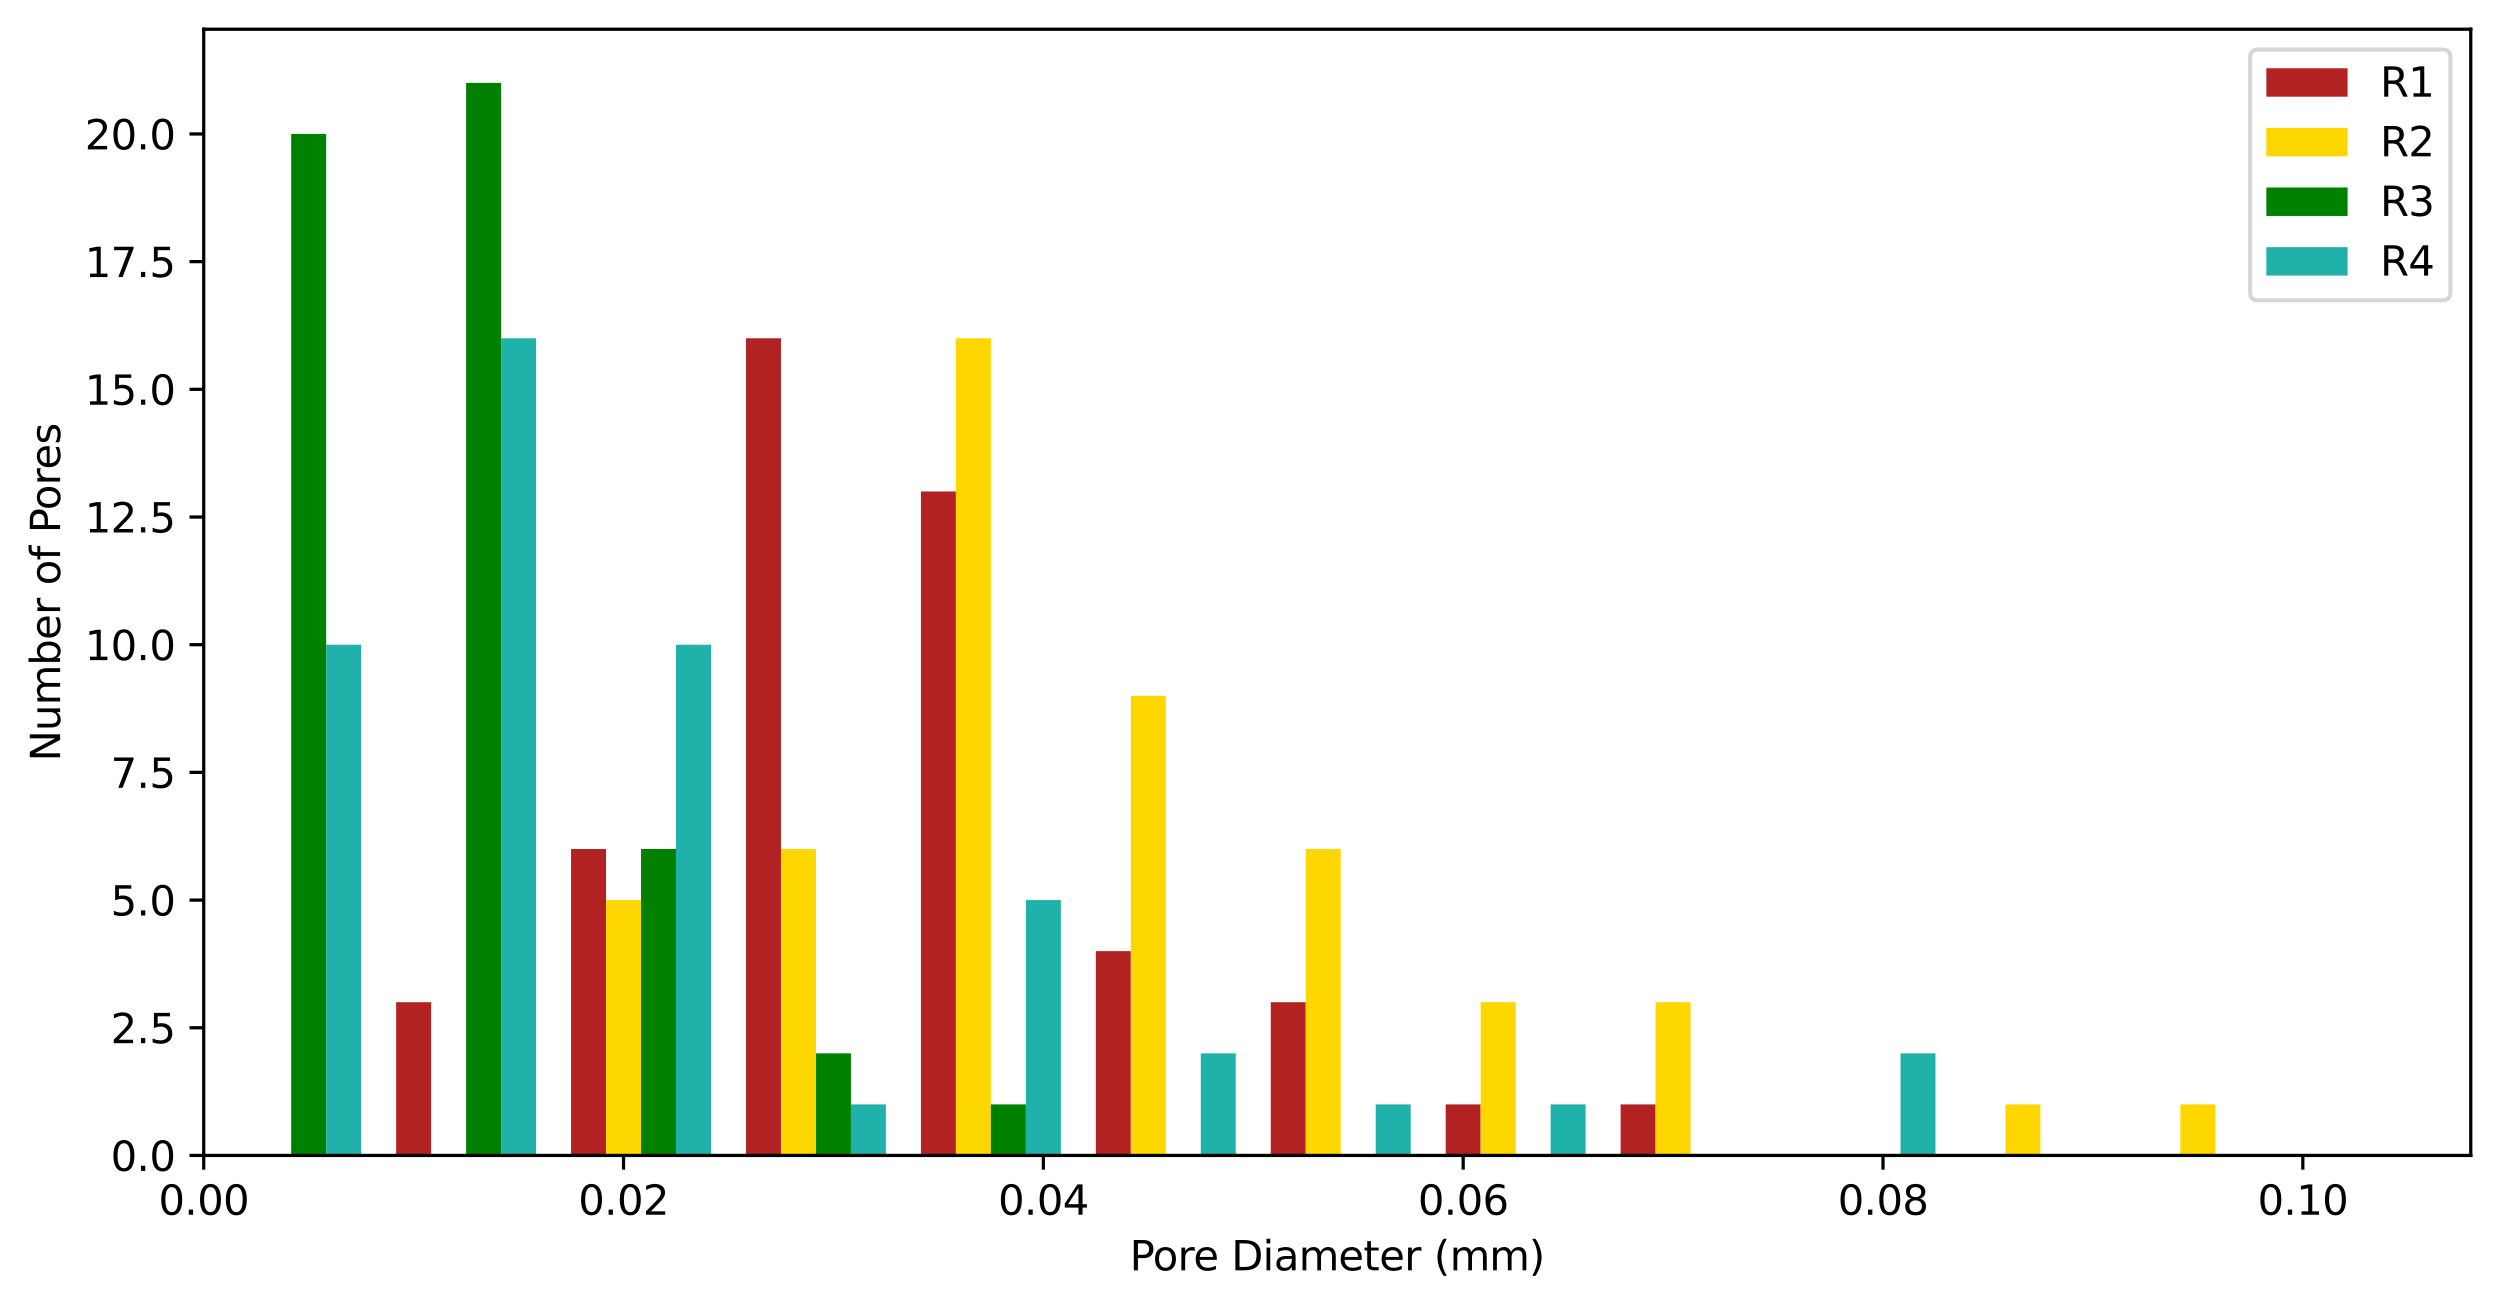 <?xml version="1.0" encoding="utf-8" standalone="no"?>
<!DOCTYPE svg PUBLIC "-//W3C//DTD SVG 1.1//EN"
  "http://www.w3.org/Graphics/SVG/1.1/DTD/svg11.dtd">
<svg xmlns:xlink="http://www.w3.org/1999/xlink" width="615.344pt" height="321.956pt" viewBox="0 0 615.344 321.956" xmlns="http://www.w3.org/2000/svg" version="1.1">
 <defs>
  <style type="text/css">*{stroke-linejoin: round; stroke-linecap: butt}</style>
 </defs>
 <g id="figure_1">
  <g id="patch_1">
   <path d="M 0 321.956 
L 615.344 321.956 
L 615.344 0 
L 0 0 
z
" style="fill: #ffffff"/>
  </g>
  <g id="axes_1">
   <g id="patch_2">
    <path d="M 50.144 284.4 
L 608.144 284.4 
L 608.144 7.2 
L 50.144 7.2 
z
" style="fill: #ffffff"/>
   </g>
   <g id="patch_3">
    <path d="M 54.449 284.4 
L 63.06 284.4 
L 63.06 284.4 
L 54.449 284.4 
z
" clip-path="url(#p2417cfae63)" style="fill: #b22222"/>
   </g>
   <g id="patch_4">
    <path d="M 97.505 284.4 
L 106.116 284.4 
L 106.116 246.686 
L 97.505 246.686 
z
" clip-path="url(#p2417cfae63)" style="fill: #b22222"/>
   </g>
   <g id="patch_5">
    <path d="M 140.56 284.4 
L 149.172 284.4 
L 149.172 208.971 
L 140.56 208.971 
z
" clip-path="url(#p2417cfae63)" style="fill: #b22222"/>
   </g>
   <g id="patch_6">
    <path d="M 183.616 284.4 
L 192.227 284.4 
L 192.227 83.257 
L 183.616 83.257 
z
" clip-path="url(#p2417cfae63)" style="fill: #b22222"/>
   </g>
   <g id="patch_7">
    <path d="M 226.672 284.4 
L 235.283 284.4 
L 235.283 120.971 
L 226.672 120.971 
z
" clip-path="url(#p2417cfae63)" style="fill: #b22222"/>
   </g>
   <g id="patch_8">
    <path d="M 269.727 284.4 
L 278.338 284.4 
L 278.338 234.114 
L 269.727 234.114 
z
" clip-path="url(#p2417cfae63)" style="fill: #b22222"/>
   </g>
   <g id="patch_9">
    <path d="M 312.783 284.4 
L 321.394 284.4 
L 321.394 246.686 
L 312.783 246.686 
z
" clip-path="url(#p2417cfae63)" style="fill: #b22222"/>
   </g>
   <g id="patch_10">
    <path d="M 355.838 284.4 
L 364.449 284.4 
L 364.449 271.829 
L 355.838 271.829 
z
" clip-path="url(#p2417cfae63)" style="fill: #b22222"/>
   </g>
   <g id="patch_11">
    <path d="M 398.894 284.4 
L 407.505 284.4 
L 407.505 271.829 
L 398.894 271.829 
z
" clip-path="url(#p2417cfae63)" style="fill: #b22222"/>
   </g>
   <g id="patch_12">
    <path d="M 441.949 284.4 
L 450.56 284.4 
L 450.56 284.4 
L 441.949 284.4 
z
" clip-path="url(#p2417cfae63)" style="fill: #b22222"/>
   </g>
   <g id="patch_13">
    <path d="M 485.005 284.4 
L 493.616 284.4 
L 493.616 284.4 
L 485.005 284.4 
z
" clip-path="url(#p2417cfae63)" style="fill: #b22222"/>
   </g>
   <g id="patch_14">
    <path d="M 528.06 284.4 
L 536.672 284.4 
L 536.672 284.4 
L 528.06 284.4 
z
" clip-path="url(#p2417cfae63)" style="fill: #b22222"/>
   </g>
   <g id="patch_15">
    <path d="M 63.06 284.4 
L 71.672 284.4 
L 71.672 284.4 
L 63.06 284.4 
z
" clip-path="url(#p2417cfae63)" style="fill: #ffd700"/>
   </g>
   <g id="patch_16">
    <path d="M 106.116 284.4 
L 114.727 284.4 
L 114.727 284.4 
L 106.116 284.4 
z
" clip-path="url(#p2417cfae63)" style="fill: #ffd700"/>
   </g>
   <g id="patch_17">
    <path d="M 149.172 284.4 
L 157.783 284.4 
L 157.783 221.543 
L 149.172 221.543 
z
" clip-path="url(#p2417cfae63)" style="fill: #ffd700"/>
   </g>
   <g id="patch_18">
    <path d="M 192.227 284.4 
L 200.838 284.4 
L 200.838 208.971 
L 192.227 208.971 
z
" clip-path="url(#p2417cfae63)" style="fill: #ffd700"/>
   </g>
   <g id="patch_19">
    <path d="M 235.283 284.4 
L 243.894 284.4 
L 243.894 83.257 
L 235.283 83.257 
z
" clip-path="url(#p2417cfae63)" style="fill: #ffd700"/>
   </g>
   <g id="patch_20">
    <path d="M 278.338 284.4 
L 286.949 284.4 
L 286.949 171.257 
L 278.338 171.257 
z
" clip-path="url(#p2417cfae63)" style="fill: #ffd700"/>
   </g>
   <g id="patch_21">
    <path d="M 321.394 284.4 
L 330.005 284.4 
L 330.005 208.971 
L 321.394 208.971 
z
" clip-path="url(#p2417cfae63)" style="fill: #ffd700"/>
   </g>
   <g id="patch_22">
    <path d="M 364.449 284.4 
L 373.06 284.4 
L 373.06 246.686 
L 364.449 246.686 
z
" clip-path="url(#p2417cfae63)" style="fill: #ffd700"/>
   </g>
   <g id="patch_23">
    <path d="M 407.505 284.4 
L 416.116 284.4 
L 416.116 246.686 
L 407.505 246.686 
z
" clip-path="url(#p2417cfae63)" style="fill: #ffd700"/>
   </g>
   <g id="patch_24">
    <path d="M 450.56 284.4 
L 459.172 284.4 
L 459.172 284.4 
L 450.56 284.4 
z
" clip-path="url(#p2417cfae63)" style="fill: #ffd700"/>
   </g>
   <g id="patch_25">
    <path d="M 493.616 284.4 
L 502.227 284.4 
L 502.227 271.829 
L 493.616 271.829 
z
" clip-path="url(#p2417cfae63)" style="fill: #ffd700"/>
   </g>
   <g id="patch_26">
    <path d="M 536.672 284.4 
L 545.283 284.4 
L 545.283 271.829 
L 536.672 271.829 
z
" clip-path="url(#p2417cfae63)" style="fill: #ffd700"/>
   </g>
   <g id="patch_27">
    <path d="M 71.672 284.4 
L 80.283 284.4 
L 80.283 32.971 
L 71.672 32.971 
z
" clip-path="url(#p2417cfae63)" style="fill: #008000"/>
   </g>
   <g id="patch_28">
    <path d="M 114.727 284.4 
L 123.338 284.4 
L 123.338 20.4 
L 114.727 20.4 
z
" clip-path="url(#p2417cfae63)" style="fill: #008000"/>
   </g>
   <g id="patch_29">
    <path d="M 157.783 284.4 
L 166.394 284.4 
L 166.394 208.971 
L 157.783 208.971 
z
" clip-path="url(#p2417cfae63)" style="fill: #008000"/>
   </g>
   <g id="patch_30">
    <path d="M 200.838 284.4 
L 209.449 284.4 
L 209.449 259.257 
L 200.838 259.257 
z
" clip-path="url(#p2417cfae63)" style="fill: #008000"/>
   </g>
   <g id="patch_31">
    <path d="M 243.894 284.4 
L 252.505 284.4 
L 252.505 271.829 
L 243.894 271.829 
z
" clip-path="url(#p2417cfae63)" style="fill: #008000"/>
   </g>
   <g id="patch_32">
    <path d="M 286.949 284.4 
L 295.56 284.4 
L 295.56 284.4 
L 286.949 284.4 
z
" clip-path="url(#p2417cfae63)" style="fill: #008000"/>
   </g>
   <g id="patch_33">
    <path d="M 330.005 284.4 
L 338.616 284.4 
L 338.616 284.4 
L 330.005 284.4 
z
" clip-path="url(#p2417cfae63)" style="fill: #008000"/>
   </g>
   <g id="patch_34">
    <path d="M 373.06 284.4 
L 381.672 284.4 
L 381.672 284.4 
L 373.06 284.4 
z
" clip-path="url(#p2417cfae63)" style="fill: #008000"/>
   </g>
   <g id="patch_35">
    <path d="M 416.116 284.4 
L 424.727 284.4 
L 424.727 284.4 
L 416.116 284.4 
z
" clip-path="url(#p2417cfae63)" style="fill: #008000"/>
   </g>
   <g id="patch_36">
    <path d="M 459.172 284.4 
L 467.783 284.4 
L 467.783 284.4 
L 459.172 284.4 
z
" clip-path="url(#p2417cfae63)" style="fill: #008000"/>
   </g>
   <g id="patch_37">
    <path d="M 502.227 284.4 
L 510.838 284.4 
L 510.838 284.4 
L 502.227 284.4 
z
" clip-path="url(#p2417cfae63)" style="fill: #008000"/>
   </g>
   <g id="patch_38">
    <path d="M 545.283 284.4 
L 553.894 284.4 
L 553.894 284.4 
L 545.283 284.4 
z
" clip-path="url(#p2417cfae63)" style="fill: #008000"/>
   </g>
   <g id="patch_39">
    <path d="M 80.283 284.4 
L 88.894 284.4 
L 88.894 158.686 
L 80.283 158.686 
z
" clip-path="url(#p2417cfae63)" style="fill: #20b2aa"/>
   </g>
   <g id="patch_40">
    <path d="M 123.338 284.4 
L 131.949 284.4 
L 131.949 83.257 
L 123.338 83.257 
z
" clip-path="url(#p2417cfae63)" style="fill: #20b2aa"/>
   </g>
   <g id="patch_41">
    <path d="M 166.394 284.4 
L 175.005 284.4 
L 175.005 158.686 
L 166.394 158.686 
z
" clip-path="url(#p2417cfae63)" style="fill: #20b2aa"/>
   </g>
   <g id="patch_42">
    <path d="M 209.449 284.4 
L 218.06 284.4 
L 218.06 271.829 
L 209.449 271.829 
z
" clip-path="url(#p2417cfae63)" style="fill: #20b2aa"/>
   </g>
   <g id="patch_43">
    <path d="M 252.505 284.4 
L 261.116 284.4 
L 261.116 221.543 
L 252.505 221.543 
z
" clip-path="url(#p2417cfae63)" style="fill: #20b2aa"/>
   </g>
   <g id="patch_44">
    <path d="M 295.56 284.4 
L 304.172 284.4 
L 304.172 259.257 
L 295.56 259.257 
z
" clip-path="url(#p2417cfae63)" style="fill: #20b2aa"/>
   </g>
   <g id="patch_45">
    <path d="M 338.616 284.4 
L 347.227 284.4 
L 347.227 271.829 
L 338.616 271.829 
z
" clip-path="url(#p2417cfae63)" style="fill: #20b2aa"/>
   </g>
   <g id="patch_46">
    <path d="M 381.672 284.4 
L 390.283 284.4 
L 390.283 271.829 
L 381.672 271.829 
z
" clip-path="url(#p2417cfae63)" style="fill: #20b2aa"/>
   </g>
   <g id="patch_47">
    <path d="M 424.727 284.4 
L 433.338 284.4 
L 433.338 284.4 
L 424.727 284.4 
z
" clip-path="url(#p2417cfae63)" style="fill: #20b2aa"/>
   </g>
   <g id="patch_48">
    <path d="M 467.783 284.4 
L 476.394 284.4 
L 476.394 259.257 
L 467.783 259.257 
z
" clip-path="url(#p2417cfae63)" style="fill: #20b2aa"/>
   </g>
   <g id="patch_49">
    <path d="M 510.838 284.4 
L 519.449 284.4 
L 519.449 284.4 
L 510.838 284.4 
z
" clip-path="url(#p2417cfae63)" style="fill: #20b2aa"/>
   </g>
   <g id="patch_50">
    <path d="M 553.894 284.4 
L 562.505 284.4 
L 562.505 284.4 
L 553.894 284.4 
z
" clip-path="url(#p2417cfae63)" style="fill: #20b2aa"/>
   </g>
   <g id="matplotlib.axis_1">
    <g id="xtick_1">
     <g id="line2d_1">
      <defs>
       <path id="m93e5b7f4c8" d="M 0 0 
L 0 3.5 
" style="stroke: #000000; stroke-width: 0.8"/>
      </defs>
      <g>
       <use xlink:href="#m93e5b7f4c8" x="50.144" y="284.4" style="stroke: #000000; stroke-width: 0.8"/>
      </g>
     </g>
     <g id="text_1">
      <!-- 0.00 -->
      <g transform="translate(39.011 298.998) scale(0.1 -0.1)">
       <defs>
        <path id="DejaVuSans-30" d="M 2034 4250 
Q 1547 4250 1301 3770 
Q 1056 3291 1056 2328 
Q 1056 1369 1301 889 
Q 1547 409 2034 409 
Q 2525 409 2770 889 
Q 3016 1369 3016 2328 
Q 3016 3291 2770 3770 
Q 2525 4250 2034 4250 
z
M 2034 4750 
Q 2819 4750 3233 4129 
Q 3647 3509 3647 2328 
Q 3647 1150 3233 529 
Q 2819 -91 2034 -91 
Q 1250 -91 836 529 
Q 422 1150 422 2328 
Q 422 3509 836 4129 
Q 1250 4750 2034 4750 
z
" transform="scale(0.016)"/>
        <path id="DejaVuSans-2e" d="M 684 794 
L 1344 794 
L 1344 0 
L 684 0 
L 684 794 
z
" transform="scale(0.016)"/>
       </defs>
       <use xlink:href="#DejaVuSans-30"/>
       <use xlink:href="#DejaVuSans-2e" x="63.623"/>
       <use xlink:href="#DejaVuSans-30" x="95.41"/>
       <use xlink:href="#DejaVuSans-30" x="159.033"/>
      </g>
     </g>
    </g>
    <g id="xtick_2">
     <g id="line2d_2">
      <g>
       <use xlink:href="#m93e5b7f4c8" x="153.477" y="284.4" style="stroke: #000000; stroke-width: 0.8"/>
      </g>
     </g>
     <g id="text_2">
      <!-- 0.02 -->
      <g transform="translate(142.344 298.998) scale(0.1 -0.1)">
       <defs>
        <path id="DejaVuSans-32" d="M 1228 531 
L 3431 531 
L 3431 0 
L 469 0 
L 469 531 
Q 828 903 1448 1529 
Q 2069 2156 2228 2338 
Q 2531 2678 2651 2914 
Q 2772 3150 2772 3378 
Q 2772 3750 2511 3984 
Q 2250 4219 1831 4219 
Q 1534 4219 1204 4116 
Q 875 4013 500 3803 
L 500 4441 
Q 881 4594 1212 4672 
Q 1544 4750 1819 4750 
Q 2544 4750 2975 4387 
Q 3406 4025 3406 3419 
Q 3406 3131 3298 2873 
Q 3191 2616 2906 2266 
Q 2828 2175 2409 1742 
Q 1991 1309 1228 531 
z
" transform="scale(0.016)"/>
       </defs>
       <use xlink:href="#DejaVuSans-30"/>
       <use xlink:href="#DejaVuSans-2e" x="63.623"/>
       <use xlink:href="#DejaVuSans-30" x="95.41"/>
       <use xlink:href="#DejaVuSans-32" x="159.033"/>
      </g>
     </g>
    </g>
    <g id="xtick_3">
     <g id="line2d_3">
      <g>
       <use xlink:href="#m93e5b7f4c8" x="256.81" y="284.4" style="stroke: #000000; stroke-width: 0.8"/>
      </g>
     </g>
     <g id="text_3">
      <!-- 0.04 -->
      <g transform="translate(245.678 298.998) scale(0.1 -0.1)">
       <defs>
        <path id="DejaVuSans-34" d="M 2419 4116 
L 825 1625 
L 2419 1625 
L 2419 4116 
z
M 2253 4666 
L 3047 4666 
L 3047 1625 
L 3713 1625 
L 3713 1100 
L 3047 1100 
L 3047 0 
L 2419 0 
L 2419 1100 
L 313 1100 
L 313 1709 
L 2253 4666 
z
" transform="scale(0.016)"/>
       </defs>
       <use xlink:href="#DejaVuSans-30"/>
       <use xlink:href="#DejaVuSans-2e" x="63.623"/>
       <use xlink:href="#DejaVuSans-30" x="95.41"/>
       <use xlink:href="#DejaVuSans-34" x="159.033"/>
      </g>
     </g>
    </g>
    <g id="xtick_4">
     <g id="line2d_4">
      <g>
       <use xlink:href="#m93e5b7f4c8" x="360.144" y="284.4" style="stroke: #000000; stroke-width: 0.8"/>
      </g>
     </g>
     <g id="text_4">
      <!-- 0.06 -->
      <g transform="translate(349.011 298.998) scale(0.1 -0.1)">
       <defs>
        <path id="DejaVuSans-36" d="M 2113 2584 
Q 1688 2584 1439 2293 
Q 1191 2003 1191 1497 
Q 1191 994 1439 701 
Q 1688 409 2113 409 
Q 2538 409 2786 701 
Q 3034 994 3034 1497 
Q 3034 2003 2786 2293 
Q 2538 2584 2113 2584 
z
M 3366 4563 
L 3366 3988 
Q 3128 4100 2886 4159 
Q 2644 4219 2406 4219 
Q 1781 4219 1451 3797 
Q 1122 3375 1075 2522 
Q 1259 2794 1537 2939 
Q 1816 3084 2150 3084 
Q 2853 3084 3261 2657 
Q 3669 2231 3669 1497 
Q 3669 778 3244 343 
Q 2819 -91 2113 -91 
Q 1303 -91 875 529 
Q 447 1150 447 2328 
Q 447 3434 972 4092 
Q 1497 4750 2381 4750 
Q 2619 4750 2861 4703 
Q 3103 4656 3366 4563 
z
" transform="scale(0.016)"/>
       </defs>
       <use xlink:href="#DejaVuSans-30"/>
       <use xlink:href="#DejaVuSans-2e" x="63.623"/>
       <use xlink:href="#DejaVuSans-30" x="95.41"/>
       <use xlink:href="#DejaVuSans-36" x="159.033"/>
      </g>
     </g>
    </g>
    <g id="xtick_5">
     <g id="line2d_5">
      <g>
       <use xlink:href="#m93e5b7f4c8" x="463.477" y="284.4" style="stroke: #000000; stroke-width: 0.8"/>
      </g>
     </g>
     <g id="text_5">
      <!-- 0.08 -->
      <g transform="translate(452.344 298.998) scale(0.1 -0.1)">
       <defs>
        <path id="DejaVuSans-38" d="M 2034 2216 
Q 1584 2216 1326 1975 
Q 1069 1734 1069 1313 
Q 1069 891 1326 650 
Q 1584 409 2034 409 
Q 2484 409 2743 651 
Q 3003 894 3003 1313 
Q 3003 1734 2745 1975 
Q 2488 2216 2034 2216 
z
M 1403 2484 
Q 997 2584 770 2862 
Q 544 3141 544 3541 
Q 544 4100 942 4425 
Q 1341 4750 2034 4750 
Q 2731 4750 3128 4425 
Q 3525 4100 3525 3541 
Q 3525 3141 3298 2862 
Q 3072 2584 2669 2484 
Q 3125 2378 3379 2068 
Q 3634 1759 3634 1313 
Q 3634 634 3220 271 
Q 2806 -91 2034 -91 
Q 1263 -91 848 271 
Q 434 634 434 1313 
Q 434 1759 690 2068 
Q 947 2378 1403 2484 
z
M 1172 3481 
Q 1172 3119 1398 2916 
Q 1625 2713 2034 2713 
Q 2441 2713 2670 2916 
Q 2900 3119 2900 3481 
Q 2900 3844 2670 4047 
Q 2441 4250 2034 4250 
Q 1625 4250 1398 4047 
Q 1172 3844 1172 3481 
z
" transform="scale(0.016)"/>
       </defs>
       <use xlink:href="#DejaVuSans-30"/>
       <use xlink:href="#DejaVuSans-2e" x="63.623"/>
       <use xlink:href="#DejaVuSans-30" x="95.41"/>
       <use xlink:href="#DejaVuSans-38" x="159.033"/>
      </g>
     </g>
    </g>
    <g id="xtick_6">
     <g id="line2d_6">
      <g>
       <use xlink:href="#m93e5b7f4c8" x="566.81" y="284.4" style="stroke: #000000; stroke-width: 0.8"/>
      </g>
     </g>
     <g id="text_6">
      <!-- 0.10 -->
      <g transform="translate(555.678 298.998) scale(0.1 -0.1)">
       <defs>
        <path id="DejaVuSans-31" d="M 794 531 
L 1825 531 
L 1825 4091 
L 703 3866 
L 703 4441 
L 1819 4666 
L 2450 4666 
L 2450 531 
L 3481 531 
L 3481 0 
L 794 0 
L 794 531 
z
" transform="scale(0.016)"/>
       </defs>
       <use xlink:href="#DejaVuSans-30"/>
       <use xlink:href="#DejaVuSans-2e" x="63.623"/>
       <use xlink:href="#DejaVuSans-31" x="95.41"/>
       <use xlink:href="#DejaVuSans-30" x="159.033"/>
      </g>
     </g>
    </g>
    <g id="text_7">
     <!-- Pore Diameter (mm) -->
     <g transform="translate(278.069 312.677) scale(0.1 -0.1)">
      <defs>
       <path id="DejaVuSans-50" d="M 1259 4147 
L 1259 2394 
L 2053 2394 
Q 2494 2394 2734 2622 
Q 2975 2850 2975 3272 
Q 2975 3691 2734 3919 
Q 2494 4147 2053 4147 
L 1259 4147 
z
M 628 4666 
L 2053 4666 
Q 2838 4666 3239 4311 
Q 3641 3956 3641 3272 
Q 3641 2581 3239 2228 
Q 2838 1875 2053 1875 
L 1259 1875 
L 1259 0 
L 628 0 
L 628 4666 
z
" transform="scale(0.016)"/>
       <path id="DejaVuSans-6f" d="M 1959 3097 
Q 1497 3097 1228 2736 
Q 959 2375 959 1747 
Q 959 1119 1226 758 
Q 1494 397 1959 397 
Q 2419 397 2687 759 
Q 2956 1122 2956 1747 
Q 2956 2369 2687 2733 
Q 2419 3097 1959 3097 
z
M 1959 3584 
Q 2709 3584 3137 3096 
Q 3566 2609 3566 1747 
Q 3566 888 3137 398 
Q 2709 -91 1959 -91 
Q 1206 -91 779 398 
Q 353 888 353 1747 
Q 353 2609 779 3096 
Q 1206 3584 1959 3584 
z
" transform="scale(0.016)"/>
       <path id="DejaVuSans-72" d="M 2631 2963 
Q 2534 3019 2420 3045 
Q 2306 3072 2169 3072 
Q 1681 3072 1420 2755 
Q 1159 2438 1159 1844 
L 1159 0 
L 581 0 
L 581 3500 
L 1159 3500 
L 1159 2956 
Q 1341 3275 1631 3429 
Q 1922 3584 2338 3584 
Q 2397 3584 2469 3576 
Q 2541 3569 2628 3553 
L 2631 2963 
z
" transform="scale(0.016)"/>
       <path id="DejaVuSans-65" d="M 3597 1894 
L 3597 1613 
L 953 1613 
Q 991 1019 1311 708 
Q 1631 397 2203 397 
Q 2534 397 2845 478 
Q 3156 559 3463 722 
L 3463 178 
Q 3153 47 2828 -22 
Q 2503 -91 2169 -91 
Q 1331 -91 842 396 
Q 353 884 353 1716 
Q 353 2575 817 3079 
Q 1281 3584 2069 3584 
Q 2775 3584 3186 3129 
Q 3597 2675 3597 1894 
z
M 3022 2063 
Q 3016 2534 2758 2815 
Q 2500 3097 2075 3097 
Q 1594 3097 1305 2825 
Q 1016 2553 972 2059 
L 3022 2063 
z
" transform="scale(0.016)"/>
       <path id="DejaVuSans-20" transform="scale(0.016)"/>
       <path id="DejaVuSans-44" d="M 1259 4147 
L 1259 519 
L 2022 519 
Q 2988 519 3436 956 
Q 3884 1394 3884 2338 
Q 3884 3275 3436 3711 
Q 2988 4147 2022 4147 
L 1259 4147 
z
M 628 4666 
L 1925 4666 
Q 3281 4666 3915 4102 
Q 4550 3538 4550 2338 
Q 4550 1131 3912 565 
Q 3275 0 1925 0 
L 628 0 
L 628 4666 
z
" transform="scale(0.016)"/>
       <path id="DejaVuSans-69" d="M 603 3500 
L 1178 3500 
L 1178 0 
L 603 0 
L 603 3500 
z
M 603 4863 
L 1178 4863 
L 1178 4134 
L 603 4134 
L 603 4863 
z
" transform="scale(0.016)"/>
       <path id="DejaVuSans-61" d="M 2194 1759 
Q 1497 1759 1228 1600 
Q 959 1441 959 1056 
Q 959 750 1161 570 
Q 1363 391 1709 391 
Q 2188 391 2477 730 
Q 2766 1069 2766 1631 
L 2766 1759 
L 2194 1759 
z
M 3341 1997 
L 3341 0 
L 2766 0 
L 2766 531 
Q 2569 213 2275 61 
Q 1981 -91 1556 -91 
Q 1019 -91 701 211 
Q 384 513 384 1019 
Q 384 1609 779 1909 
Q 1175 2209 1959 2209 
L 2766 2209 
L 2766 2266 
Q 2766 2663 2505 2880 
Q 2244 3097 1772 3097 
Q 1472 3097 1187 3025 
Q 903 2953 641 2809 
L 641 3341 
Q 956 3463 1253 3523 
Q 1550 3584 1831 3584 
Q 2591 3584 2966 3190 
Q 3341 2797 3341 1997 
z
" transform="scale(0.016)"/>
       <path id="DejaVuSans-6d" d="M 3328 2828 
Q 3544 3216 3844 3400 
Q 4144 3584 4550 3584 
Q 5097 3584 5394 3201 
Q 5691 2819 5691 2113 
L 5691 0 
L 5113 0 
L 5113 2094 
Q 5113 2597 4934 2840 
Q 4756 3084 4391 3084 
Q 3944 3084 3684 2787 
Q 3425 2491 3425 1978 
L 3425 0 
L 2847 0 
L 2847 2094 
Q 2847 2600 2669 2842 
Q 2491 3084 2119 3084 
Q 1678 3084 1418 2786 
Q 1159 2488 1159 1978 
L 1159 0 
L 581 0 
L 581 3500 
L 1159 3500 
L 1159 2956 
Q 1356 3278 1631 3431 
Q 1906 3584 2284 3584 
Q 2666 3584 2933 3390 
Q 3200 3197 3328 2828 
z
" transform="scale(0.016)"/>
       <path id="DejaVuSans-74" d="M 1172 4494 
L 1172 3500 
L 2356 3500 
L 2356 3053 
L 1172 3053 
L 1172 1153 
Q 1172 725 1289 603 
Q 1406 481 1766 481 
L 2356 481 
L 2356 0 
L 1766 0 
Q 1100 0 847 248 
Q 594 497 594 1153 
L 594 3053 
L 172 3053 
L 172 3500 
L 594 3500 
L 594 4494 
L 1172 4494 
z
" transform="scale(0.016)"/>
       <path id="DejaVuSans-28" d="M 1984 4856 
Q 1566 4138 1362 3434 
Q 1159 2731 1159 2009 
Q 1159 1288 1364 580 
Q 1569 -128 1984 -844 
L 1484 -844 
Q 1016 -109 783 600 
Q 550 1309 550 2009 
Q 550 2706 781 3412 
Q 1013 4119 1484 4856 
L 1984 4856 
z
" transform="scale(0.016)"/>
       <path id="DejaVuSans-29" d="M 513 4856 
L 1013 4856 
Q 1481 4119 1714 3412 
Q 1947 2706 1947 2009 
Q 1947 1309 1714 600 
Q 1481 -109 1013 -844 
L 513 -844 
Q 928 -128 1133 580 
Q 1338 1288 1338 2009 
Q 1338 2731 1133 3434 
Q 928 4138 513 4856 
z
" transform="scale(0.016)"/>
      </defs>
      <use xlink:href="#DejaVuSans-50"/>
      <use xlink:href="#DejaVuSans-6f" x="56.678"/>
      <use xlink:href="#DejaVuSans-72" x="117.859"/>
      <use xlink:href="#DejaVuSans-65" x="156.723"/>
      <use xlink:href="#DejaVuSans-20" x="218.246"/>
      <use xlink:href="#DejaVuSans-44" x="250.033"/>
      <use xlink:href="#DejaVuSans-69" x="327.035"/>
      <use xlink:href="#DejaVuSans-61" x="354.818"/>
      <use xlink:href="#DejaVuSans-6d" x="416.098"/>
      <use xlink:href="#DejaVuSans-65" x="513.51"/>
      <use xlink:href="#DejaVuSans-74" x="575.033"/>
      <use xlink:href="#DejaVuSans-65" x="614.242"/>
      <use xlink:href="#DejaVuSans-72" x="675.766"/>
      <use xlink:href="#DejaVuSans-20" x="716.879"/>
      <use xlink:href="#DejaVuSans-28" x="748.666"/>
      <use xlink:href="#DejaVuSans-6d" x="787.68"/>
      <use xlink:href="#DejaVuSans-6d" x="885.092"/>
      <use xlink:href="#DejaVuSans-29" x="982.504"/>
     </g>
    </g>
   </g>
   <g id="matplotlib.axis_2">
    <g id="ytick_1">
     <g id="line2d_7">
      <defs>
       <path id="m5f71b7c5ab" d="M 0 0 
L -3.5 0 
" style="stroke: #000000; stroke-width: 0.8"/>
      </defs>
      <g>
       <use xlink:href="#m5f71b7c5ab" x="50.144" y="284.4" style="stroke: #000000; stroke-width: 0.8"/>
      </g>
     </g>
     <g id="text_8">
      <!-- 0.0 -->
      <g transform="translate(27.241 288.199) scale(0.1 -0.1)">
       <use xlink:href="#DejaVuSans-30"/>
       <use xlink:href="#DejaVuSans-2e" x="63.623"/>
       <use xlink:href="#DejaVuSans-30" x="95.41"/>
      </g>
     </g>
    </g>
    <g id="ytick_2">
     <g id="line2d_8">
      <g>
       <use xlink:href="#m5f71b7c5ab" x="50.144" y="252.971" style="stroke: #000000; stroke-width: 0.8"/>
      </g>
     </g>
     <g id="text_9">
      <!-- 2.5 -->
      <g transform="translate(27.241 256.771) scale(0.1 -0.1)">
       <defs>
        <path id="DejaVuSans-35" d="M 691 4666 
L 3169 4666 
L 3169 4134 
L 1269 4134 
L 1269 2991 
Q 1406 3038 1543 3061 
Q 1681 3084 1819 3084 
Q 2600 3084 3056 2656 
Q 3513 2228 3513 1497 
Q 3513 744 3044 326 
Q 2575 -91 1722 -91 
Q 1428 -91 1123 -41 
Q 819 9 494 109 
L 494 744 
Q 775 591 1075 516 
Q 1375 441 1709 441 
Q 2250 441 2565 725 
Q 2881 1009 2881 1497 
Q 2881 1984 2565 2268 
Q 2250 2553 1709 2553 
Q 1456 2553 1204 2497 
Q 953 2441 691 2322 
L 691 4666 
z
" transform="scale(0.016)"/>
       </defs>
       <use xlink:href="#DejaVuSans-32"/>
       <use xlink:href="#DejaVuSans-2e" x="63.623"/>
       <use xlink:href="#DejaVuSans-35" x="95.41"/>
      </g>
     </g>
    </g>
    <g id="ytick_3">
     <g id="line2d_9">
      <g>
       <use xlink:href="#m5f71b7c5ab" x="50.144" y="221.543" style="stroke: #000000; stroke-width: 0.8"/>
      </g>
     </g>
     <g id="text_10">
      <!-- 5.0 -->
      <g transform="translate(27.241 225.342) scale(0.1 -0.1)">
       <use xlink:href="#DejaVuSans-35"/>
       <use xlink:href="#DejaVuSans-2e" x="63.623"/>
       <use xlink:href="#DejaVuSans-30" x="95.41"/>
      </g>
     </g>
    </g>
    <g id="ytick_4">
     <g id="line2d_10">
      <g>
       <use xlink:href="#m5f71b7c5ab" x="50.144" y="190.114" style="stroke: #000000; stroke-width: 0.8"/>
      </g>
     </g>
     <g id="text_11">
      <!-- 7.5 -->
      <g transform="translate(27.241 193.914) scale(0.1 -0.1)">
       <defs>
        <path id="DejaVuSans-37" d="M 525 4666 
L 3525 4666 
L 3525 4397 
L 1831 0 
L 1172 0 
L 2766 4134 
L 525 4134 
L 525 4666 
z
" transform="scale(0.016)"/>
       </defs>
       <use xlink:href="#DejaVuSans-37"/>
       <use xlink:href="#DejaVuSans-2e" x="63.623"/>
       <use xlink:href="#DejaVuSans-35" x="95.41"/>
      </g>
     </g>
    </g>
    <g id="ytick_5">
     <g id="line2d_11">
      <g>
       <use xlink:href="#m5f71b7c5ab" x="50.144" y="158.686" style="stroke: #000000; stroke-width: 0.8"/>
      </g>
     </g>
     <g id="text_12">
      <!-- 10.0 -->
      <g transform="translate(20.878 162.485) scale(0.1 -0.1)">
       <use xlink:href="#DejaVuSans-31"/>
       <use xlink:href="#DejaVuSans-30" x="63.623"/>
       <use xlink:href="#DejaVuSans-2e" x="127.246"/>
       <use xlink:href="#DejaVuSans-30" x="159.033"/>
      </g>
     </g>
    </g>
    <g id="ytick_6">
     <g id="line2d_12">
      <g>
       <use xlink:href="#m5f71b7c5ab" x="50.144" y="127.257" style="stroke: #000000; stroke-width: 0.8"/>
      </g>
     </g>
     <g id="text_13">
      <!-- 12.5 -->
      <g transform="translate(20.878 131.056) scale(0.1 -0.1)">
       <use xlink:href="#DejaVuSans-31"/>
       <use xlink:href="#DejaVuSans-32" x="63.623"/>
       <use xlink:href="#DejaVuSans-2e" x="127.246"/>
       <use xlink:href="#DejaVuSans-35" x="159.033"/>
      </g>
     </g>
    </g>
    <g id="ytick_7">
     <g id="line2d_13">
      <g>
       <use xlink:href="#m5f71b7c5ab" x="50.144" y="95.829" style="stroke: #000000; stroke-width: 0.8"/>
      </g>
     </g>
     <g id="text_14">
      <!-- 15.0 -->
      <g transform="translate(20.878 99.628) scale(0.1 -0.1)">
       <use xlink:href="#DejaVuSans-31"/>
       <use xlink:href="#DejaVuSans-35" x="63.623"/>
       <use xlink:href="#DejaVuSans-2e" x="127.246"/>
       <use xlink:href="#DejaVuSans-30" x="159.033"/>
      </g>
     </g>
    </g>
    <g id="ytick_8">
     <g id="line2d_14">
      <g>
       <use xlink:href="#m5f71b7c5ab" x="50.144" y="64.4" style="stroke: #000000; stroke-width: 0.8"/>
      </g>
     </g>
     <g id="text_15">
      <!-- 17.5 -->
      <g transform="translate(20.878 68.199) scale(0.1 -0.1)">
       <use xlink:href="#DejaVuSans-31"/>
       <use xlink:href="#DejaVuSans-37" x="63.623"/>
       <use xlink:href="#DejaVuSans-2e" x="127.246"/>
       <use xlink:href="#DejaVuSans-35" x="159.033"/>
      </g>
     </g>
    </g>
    <g id="ytick_9">
     <g id="line2d_15">
      <g>
       <use xlink:href="#m5f71b7c5ab" x="50.144" y="32.971" style="stroke: #000000; stroke-width: 0.8"/>
      </g>
     </g>
     <g id="text_16">
      <!-- 20.0 -->
      <g transform="translate(20.878 36.771) scale(0.1 -0.1)">
       <use xlink:href="#DejaVuSans-32"/>
       <use xlink:href="#DejaVuSans-30" x="63.623"/>
       <use xlink:href="#DejaVuSans-2e" x="127.246"/>
       <use xlink:href="#DejaVuSans-30" x="159.033"/>
      </g>
     </g>
    </g>
    <g id="text_17">
     <!-- Number of Pores -->
     <g transform="translate(14.798 187.401) rotate(-90) scale(0.1 -0.1)">
      <defs>
       <path id="DejaVuSans-4e" d="M 628 4666 
L 1478 4666 
L 3547 763 
L 3547 4666 
L 4159 4666 
L 4159 0 
L 3309 0 
L 1241 3903 
L 1241 0 
L 628 0 
L 628 4666 
z
" transform="scale(0.016)"/>
       <path id="DejaVuSans-75" d="M 544 1381 
L 544 3500 
L 1119 3500 
L 1119 1403 
Q 1119 906 1312 657 
Q 1506 409 1894 409 
Q 2359 409 2629 706 
Q 2900 1003 2900 1516 
L 2900 3500 
L 3475 3500 
L 3475 0 
L 2900 0 
L 2900 538 
Q 2691 219 2414 64 
Q 2138 -91 1772 -91 
Q 1169 -91 856 284 
Q 544 659 544 1381 
z
M 1991 3584 
L 1991 3584 
z
" transform="scale(0.016)"/>
       <path id="DejaVuSans-62" d="M 3116 1747 
Q 3116 2381 2855 2742 
Q 2594 3103 2138 3103 
Q 1681 3103 1420 2742 
Q 1159 2381 1159 1747 
Q 1159 1113 1420 752 
Q 1681 391 2138 391 
Q 2594 391 2855 752 
Q 3116 1113 3116 1747 
z
M 1159 2969 
Q 1341 3281 1617 3432 
Q 1894 3584 2278 3584 
Q 2916 3584 3314 3078 
Q 3713 2572 3713 1747 
Q 3713 922 3314 415 
Q 2916 -91 2278 -91 
Q 1894 -91 1617 61 
Q 1341 213 1159 525 
L 1159 0 
L 581 0 
L 581 4863 
L 1159 4863 
L 1159 2969 
z
" transform="scale(0.016)"/>
       <path id="DejaVuSans-66" d="M 2375 4863 
L 2375 4384 
L 1825 4384 
Q 1516 4384 1395 4259 
Q 1275 4134 1275 3809 
L 1275 3500 
L 2222 3500 
L 2222 3053 
L 1275 3053 
L 1275 0 
L 697 0 
L 697 3053 
L 147 3053 
L 147 3500 
L 697 3500 
L 697 3744 
Q 697 4328 969 4595 
Q 1241 4863 1831 4863 
L 2375 4863 
z
" transform="scale(0.016)"/>
       <path id="DejaVuSans-73" d="M 2834 3397 
L 2834 2853 
Q 2591 2978 2328 3040 
Q 2066 3103 1784 3103 
Q 1356 3103 1142 2972 
Q 928 2841 928 2578 
Q 928 2378 1081 2264 
Q 1234 2150 1697 2047 
L 1894 2003 
Q 2506 1872 2764 1633 
Q 3022 1394 3022 966 
Q 3022 478 2636 193 
Q 2250 -91 1575 -91 
Q 1294 -91 989 -36 
Q 684 19 347 128 
L 347 722 
Q 666 556 975 473 
Q 1284 391 1588 391 
Q 1994 391 2212 530 
Q 2431 669 2431 922 
Q 2431 1156 2273 1281 
Q 2116 1406 1581 1522 
L 1381 1569 
Q 847 1681 609 1914 
Q 372 2147 372 2553 
Q 372 3047 722 3315 
Q 1072 3584 1716 3584 
Q 2034 3584 2315 3537 
Q 2597 3491 2834 3397 
z
" transform="scale(0.016)"/>
      </defs>
      <use xlink:href="#DejaVuSans-4e"/>
      <use xlink:href="#DejaVuSans-75" x="74.805"/>
      <use xlink:href="#DejaVuSans-6d" x="138.184"/>
      <use xlink:href="#DejaVuSans-62" x="235.596"/>
      <use xlink:href="#DejaVuSans-65" x="299.072"/>
      <use xlink:href="#DejaVuSans-72" x="360.596"/>
      <use xlink:href="#DejaVuSans-20" x="401.709"/>
      <use xlink:href="#DejaVuSans-6f" x="433.496"/>
      <use xlink:href="#DejaVuSans-66" x="494.678"/>
      <use xlink:href="#DejaVuSans-20" x="529.883"/>
      <use xlink:href="#DejaVuSans-50" x="561.67"/>
      <use xlink:href="#DejaVuSans-6f" x="618.348"/>
      <use xlink:href="#DejaVuSans-72" x="679.529"/>
      <use xlink:href="#DejaVuSans-65" x="718.393"/>
      <use xlink:href="#DejaVuSans-73" x="779.916"/>
     </g>
    </g>
   </g>
   <g id="patch_51">
    <path d="M 50.144 284.4 
L 50.144 7.2 
" style="fill: none; stroke: #000000; stroke-width: 0.8; stroke-linejoin: miter; stroke-linecap: square"/>
   </g>
   <g id="patch_52">
    <path d="M 608.144 284.4 
L 608.144 7.2 
" style="fill: none; stroke: #000000; stroke-width: 0.8; stroke-linejoin: miter; stroke-linecap: square"/>
   </g>
   <g id="patch_53">
    <path d="M 50.144 284.4 
L 608.144 284.4 
" style="fill: none; stroke: #000000; stroke-width: 0.8; stroke-linejoin: miter; stroke-linecap: square"/>
   </g>
   <g id="patch_54">
    <path d="M 50.144 7.2 
L 608.144 7.2 
" style="fill: none; stroke: #000000; stroke-width: 0.8; stroke-linejoin: miter; stroke-linecap: square"/>
   </g>
   <g id="legend_1">
    <g id="patch_55">
     <path d="M 555.833 73.912 
L 601.144 73.912 
Q 603.144 73.912 603.144 71.912 
L 603.144 14.2 
Q 603.144 12.2 601.144 12.2 
L 555.833 12.2 
Q 553.833 12.2 553.833 14.2 
L 553.833 71.912 
Q 553.833 73.912 555.833 73.912 
z
" style="fill: #ffffff; opacity: 0.8; stroke: #cccccc; stroke-linejoin: miter"/>
    </g>
    <g id="patch_56">
     <path d="M 557.833 23.798 
L 577.833 23.798 
L 577.833 16.798 
L 557.833 16.798 
z
" style="fill: #b22222"/>
    </g>
    <g id="text_18">
     <!-- R1 -->
     <g transform="translate(585.833 23.798) scale(0.1 -0.1)">
      <defs>
       <path id="DejaVuSans-52" d="M 2841 2188 
Q 3044 2119 3236 1894 
Q 3428 1669 3622 1275 
L 4263 0 
L 3584 0 
L 2988 1197 
Q 2756 1666 2539 1819 
Q 2322 1972 1947 1972 
L 1259 1972 
L 1259 0 
L 628 0 
L 628 4666 
L 2053 4666 
Q 2853 4666 3247 4331 
Q 3641 3997 3641 3322 
Q 3641 2881 3436 2590 
Q 3231 2300 2841 2188 
z
M 1259 4147 
L 1259 2491 
L 2053 2491 
Q 2509 2491 2742 2702 
Q 2975 2913 2975 3322 
Q 2975 3731 2742 3939 
Q 2509 4147 2053 4147 
L 1259 4147 
z
" transform="scale(0.016)"/>
      </defs>
      <use xlink:href="#DejaVuSans-52"/>
      <use xlink:href="#DejaVuSans-31" x="69.482"/>
     </g>
    </g>
    <g id="patch_57">
     <path d="M 557.833 38.477 
L 577.833 38.477 
L 577.833 31.477 
L 557.833 31.477 
z
" style="fill: #ffd700"/>
    </g>
    <g id="text_19">
     <!-- R2 -->
     <g transform="translate(585.833 38.477) scale(0.1 -0.1)">
      <use xlink:href="#DejaVuSans-52"/>
      <use xlink:href="#DejaVuSans-32" x="69.482"/>
     </g>
    </g>
    <g id="patch_58">
     <path d="M 557.833 53.155 
L 577.833 53.155 
L 577.833 46.155 
L 557.833 46.155 
z
" style="fill: #008000"/>
    </g>
    <g id="text_20">
     <!-- R3 -->
     <g transform="translate(585.833 53.155) scale(0.1 -0.1)">
      <defs>
       <path id="DejaVuSans-33" d="M 2597 2516 
Q 3050 2419 3304 2112 
Q 3559 1806 3559 1356 
Q 3559 666 3084 287 
Q 2609 -91 1734 -91 
Q 1441 -91 1130 -33 
Q 819 25 488 141 
L 488 750 
Q 750 597 1062 519 
Q 1375 441 1716 441 
Q 2309 441 2620 675 
Q 2931 909 2931 1356 
Q 2931 1769 2642 2001 
Q 2353 2234 1838 2234 
L 1294 2234 
L 1294 2753 
L 1863 2753 
Q 2328 2753 2575 2939 
Q 2822 3125 2822 3475 
Q 2822 3834 2567 4026 
Q 2313 4219 1838 4219 
Q 1578 4219 1281 4162 
Q 984 4106 628 3988 
L 628 4550 
Q 988 4650 1302 4700 
Q 1616 4750 1894 4750 
Q 2613 4750 3031 4423 
Q 3450 4097 3450 3541 
Q 3450 3153 3228 2886 
Q 3006 2619 2597 2516 
z
" transform="scale(0.016)"/>
      </defs>
      <use xlink:href="#DejaVuSans-52"/>
      <use xlink:href="#DejaVuSans-33" x="69.482"/>
     </g>
    </g>
    <g id="patch_59">
     <path d="M 557.833 67.833 
L 577.833 67.833 
L 577.833 60.833 
L 557.833 60.833 
z
" style="fill: #20b2aa"/>
    </g>
    <g id="text_21">
     <!-- R4 -->
     <g transform="translate(585.833 67.833) scale(0.1 -0.1)">
      <use xlink:href="#DejaVuSans-52"/>
      <use xlink:href="#DejaVuSans-34" x="69.482"/>
     </g>
    </g>
   </g>
  </g>
 </g>
 <defs>
  <clipPath id="p2417cfae63">
   <rect x="50.144" y="7.2" width="558" height="277.2"/>
  </clipPath>
 </defs>
</svg>

